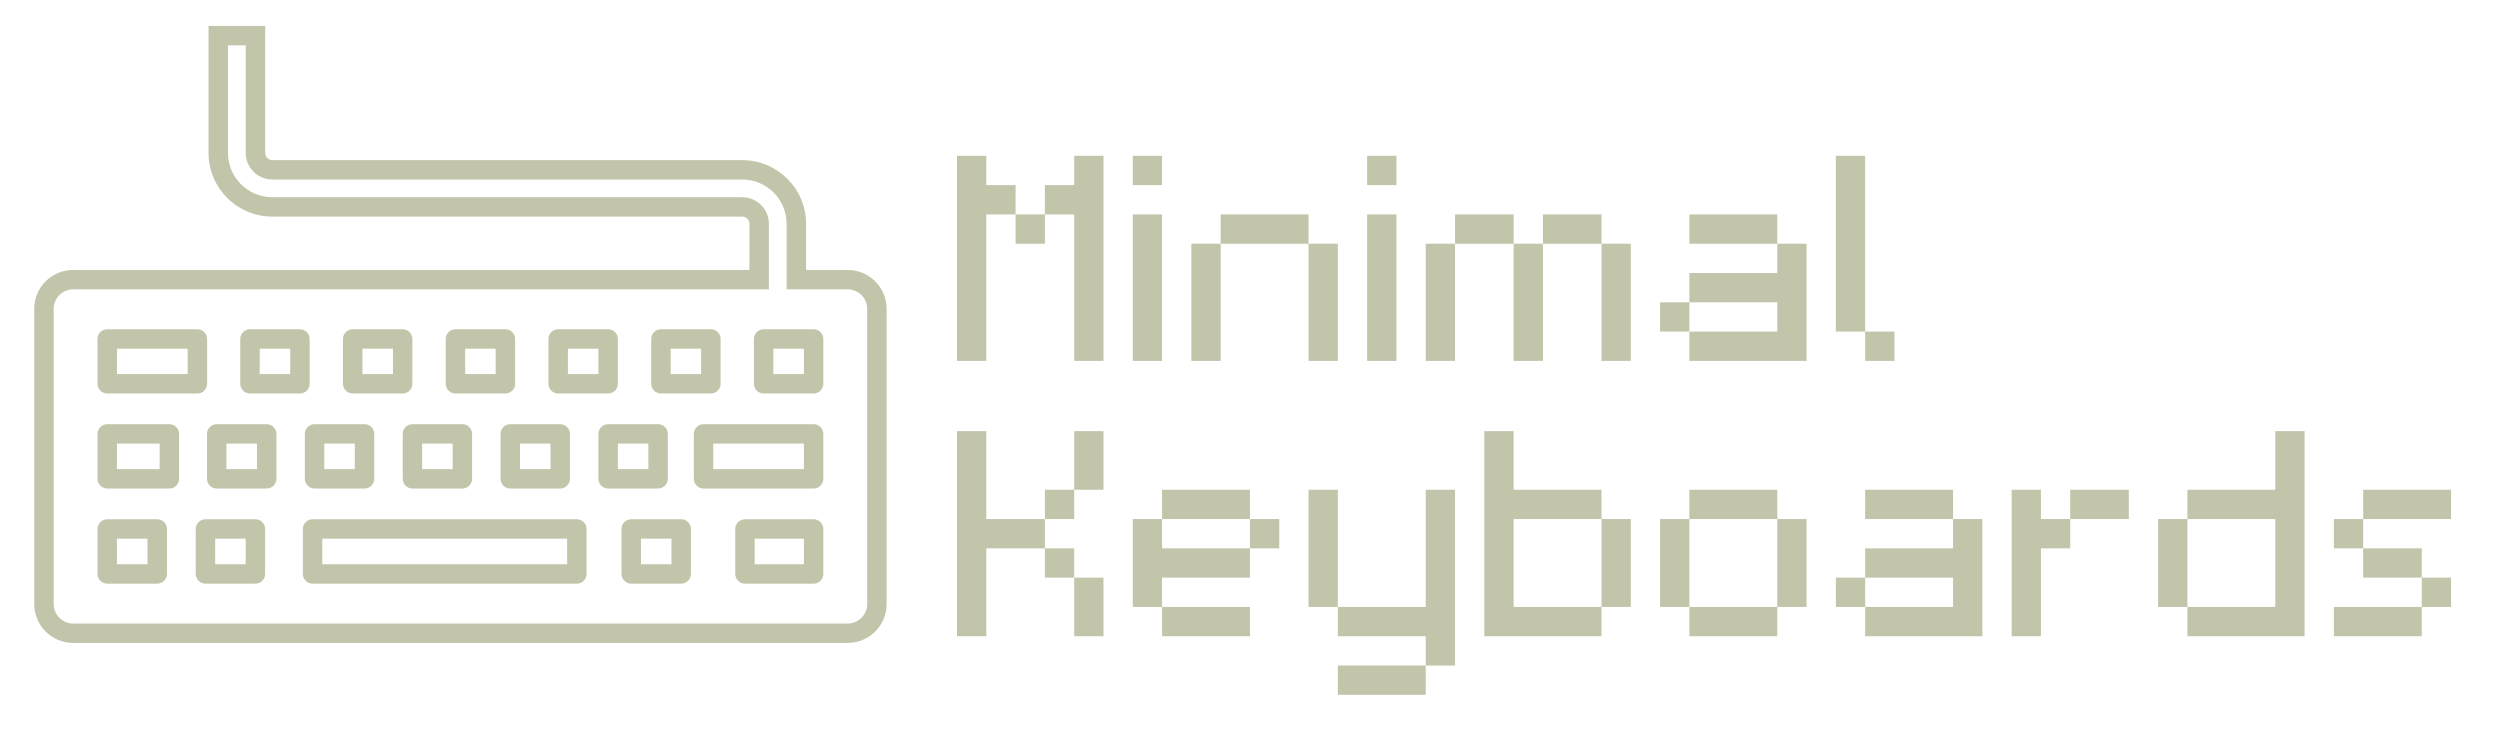 <svg xmlns="http://www.w3.org/2000/svg" xmlns:xlink="http://www.w3.org/1999/xlink" width="1000" zoomAndPan="magnify" viewBox="0 0 750 225" height="300" preserveAspectRatio="xMidYMid meet" version="1.0"><defs><g/><clipPath id="1079e8054a"><path d="M 10.266 7.777 L 265.988 7.777 L 265.988 192.879 L 10.266 192.879 Z M 10.266 7.777 " clip-rule="nonzero"/></clipPath></defs><g clip-path="url(#1079e8054a)"><path fill="#c2c5aa" d="M 77.09 140.738 L 67.93 140.738 L 67.93 133.074 L 77.09 133.074 Z M 79.996 127.254 L 65.016 127.254 C 63.414 127.254 62.094 128.57 62.094 130.176 L 62.094 143.641 C 62.094 145.242 63.414 146.559 65.016 146.559 L 79.996 146.559 C 81.609 146.559 82.922 145.242 82.922 143.641 L 82.922 130.176 C 82.922 128.57 81.609 127.254 79.996 127.254 Z M 87.062 112.227 L 77.914 112.227 L 77.914 104.594 L 87.062 104.594 Z M 92.898 115.141 L 92.898 101.68 C 92.898 100.086 91.582 98.773 89.977 98.773 L 74.996 98.773 C 73.391 98.773 72.074 100.086 72.074 101.68 L 72.074 115.141 C 72.074 116.738 73.391 118.047 74.996 118.047 L 89.977 118.047 C 91.582 118.047 92.898 116.738 92.898 115.141 Z M 73.703 169.273 L 64.551 169.273 L 64.551 161.598 L 73.703 161.598 Z M 76.617 155.777 L 61.637 155.777 C 60.031 155.777 58.715 157.098 58.715 158.691 L 58.715 172.184 C 58.715 173.777 60.031 175.094 61.637 175.094 L 76.617 175.094 C 78.227 175.094 79.539 173.777 79.539 172.184 L 79.539 158.691 C 79.539 157.098 78.227 155.777 76.617 155.777 Z M 47.895 140.738 L 35.086 140.738 L 35.086 133.074 L 47.895 133.074 Z M 50.809 127.254 L 32.172 127.254 C 30.57 127.254 29.254 128.57 29.254 130.176 L 29.254 143.641 C 29.254 145.242 30.57 146.559 32.172 146.559 L 50.809 146.559 C 52.414 146.559 53.73 145.242 53.73 143.641 L 53.73 130.176 C 53.73 128.57 52.414 127.254 50.809 127.254 Z M 35.086 104.594 L 56.301 104.594 L 56.301 112.227 L 35.086 112.227 Z M 32.172 118.047 L 59.215 118.047 C 60.82 118.047 62.137 116.738 62.137 115.141 L 62.137 101.68 C 62.137 100.086 60.82 98.773 59.215 98.773 L 32.172 98.773 C 30.57 98.773 29.254 100.086 29.254 101.68 L 29.254 115.141 C 29.254 116.738 30.57 118.047 32.172 118.047 Z M 44.242 169.273 L 35.086 169.273 L 35.086 161.598 L 44.242 161.598 Z M 47.16 155.777 L 32.172 155.777 C 30.57 155.777 29.254 157.098 29.254 158.691 L 29.254 172.184 C 29.254 173.777 30.57 175.094 32.172 175.094 L 47.16 175.094 C 48.766 175.094 50.082 173.777 50.082 172.184 L 50.082 158.691 C 50.082 157.098 48.766 155.777 47.16 155.777 Z M 201.441 169.273 L 192.293 169.273 L 192.293 161.598 L 201.441 161.598 Z M 204.348 155.777 L 189.379 155.777 C 187.77 155.777 186.457 157.098 186.457 158.691 L 186.457 172.184 C 186.457 173.777 187.77 175.094 189.379 175.094 L 204.348 175.094 C 205.969 175.094 207.277 173.777 207.277 172.184 L 207.277 158.691 C 207.277 157.098 205.969 155.777 204.348 155.777 Z M 241.164 112.227 L 232.008 112.227 L 232.008 104.594 L 241.164 104.594 Z M 244.078 98.773 L 229.094 98.773 C 227.492 98.773 226.172 100.086 226.172 101.68 L 226.172 115.141 C 226.172 116.738 227.492 118.047 229.094 118.047 L 244.078 118.047 C 245.688 118.047 247 116.738 247 115.141 L 247 101.68 C 247 100.086 245.688 98.773 244.078 98.773 Z M 241.164 140.738 L 213.984 140.738 L 213.984 133.074 L 241.164 133.074 Z M 244.078 127.254 L 211.07 127.254 C 209.465 127.254 208.152 128.57 208.152 130.176 L 208.152 143.641 C 208.152 145.242 209.465 146.559 211.07 146.559 L 244.078 146.559 C 245.688 146.559 247 145.242 247 143.641 L 247 130.176 C 247 128.57 245.688 127.254 244.078 127.254 Z M 194.512 140.738 L 185.352 140.738 L 185.352 133.074 L 194.512 133.074 Z M 197.422 146.559 C 199.023 146.559 200.348 145.242 200.348 143.641 L 200.348 130.176 C 200.348 128.57 199.023 127.254 197.422 127.254 L 182.438 127.254 C 180.832 127.254 179.516 128.57 179.516 130.176 L 179.516 143.641 C 179.516 145.242 180.832 146.559 182.438 146.559 Z M 170.141 169.273 L 96.688 169.273 L 96.688 161.598 L 170.141 161.598 Z M 173.059 155.777 L 93.77 155.777 C 92.16 155.777 90.852 157.098 90.852 158.691 L 90.852 172.184 C 90.852 173.777 92.16 175.094 93.77 175.094 L 173.059 175.094 C 174.652 175.094 175.977 173.777 175.977 172.184 L 175.977 158.691 C 175.977 157.098 174.652 155.777 173.059 155.777 Z M 241.164 169.273 L 226.41 169.273 L 226.41 161.598 L 241.164 161.598 Z M 244.078 155.777 L 223.496 155.777 C 221.883 155.777 220.574 157.098 220.574 158.691 L 220.574 172.184 C 220.574 173.777 221.883 175.094 223.496 175.094 L 244.078 175.094 C 245.688 175.094 247 173.777 247 172.184 L 247 158.691 C 247 157.098 245.688 155.777 244.078 155.777 Z M 97.289 133.074 L 106.441 133.074 L 106.441 140.738 L 97.289 140.738 Z M 91.453 130.176 L 91.453 143.641 C 91.453 145.242 92.762 146.559 94.375 146.559 L 109.359 146.559 C 110.961 146.559 112.277 145.242 112.277 143.641 L 112.277 130.176 C 112.277 128.57 110.961 127.254 109.359 127.254 L 94.375 127.254 C 92.762 127.254 91.453 128.57 91.453 130.176 Z M 201.199 104.594 L 210.34 104.594 L 210.34 112.227 L 201.199 112.227 Z M 198.285 118.047 L 213.258 118.047 C 214.867 118.047 216.18 116.738 216.18 115.141 L 216.18 101.68 C 216.18 100.086 214.867 98.773 213.258 98.773 L 198.285 98.773 C 196.672 98.773 195.363 100.086 195.363 101.68 L 195.363 115.141 C 195.363 116.738 196.672 118.047 198.285 118.047 Z M 170.371 104.594 L 179.52 104.594 L 179.52 112.227 L 170.371 112.227 Z M 167.457 118.047 L 182.434 118.047 C 184.047 118.047 185.355 116.738 185.355 115.141 L 185.355 101.68 C 185.355 100.086 184.047 98.773 182.434 98.773 L 167.457 98.773 C 165.852 98.773 164.535 100.086 164.535 101.68 L 164.535 115.141 C 164.535 116.738 165.852 118.047 167.457 118.047 Z M 126.648 133.074 L 135.797 133.074 L 135.797 140.738 L 126.648 140.738 Z M 120.812 130.176 L 120.812 143.641 C 120.812 145.242 122.125 146.559 123.734 146.559 L 138.711 146.559 C 140.316 146.559 141.633 145.242 141.633 143.641 L 141.633 130.176 C 141.633 128.57 140.316 127.254 138.711 127.254 L 123.734 127.254 C 122.125 127.254 120.812 128.57 120.812 130.176 Z M 165.156 140.738 L 156 140.738 L 156 133.074 L 165.156 133.074 Z M 153.09 127.254 C 151.477 127.254 150.164 128.57 150.164 130.176 L 150.164 143.641 C 150.164 145.242 151.477 146.559 153.09 146.559 L 168.066 146.559 C 169.676 146.559 170.992 145.242 170.992 143.641 L 170.992 130.176 C 170.992 128.574 169.676 127.254 168.066 127.254 Z M 108.727 104.594 L 117.879 104.594 L 117.879 112.227 L 108.727 112.227 Z M 105.812 118.047 L 120.793 118.047 C 122.406 118.047 123.715 116.738 123.715 115.141 L 123.715 101.68 C 123.715 100.086 122.406 98.773 120.793 98.773 L 105.812 98.773 C 104.211 98.773 102.891 100.086 102.891 101.68 L 102.891 115.141 C 102.891 116.738 104.211 118.047 105.812 118.047 Z M 139.547 104.594 L 148.699 104.594 L 148.699 112.227 L 139.547 112.227 Z M 136.633 118.047 L 151.613 118.047 C 153.227 118.047 154.535 116.738 154.535 115.141 L 154.535 101.68 C 154.535 100.086 153.227 98.773 151.613 98.773 L 136.633 98.773 C 135.027 98.773 133.711 100.086 133.711 101.68 L 133.711 115.141 C 133.711 116.738 135.027 118.047 136.633 118.047 Z M 260.152 181.23 C 260.152 184.438 257.512 187.059 254.305 187.059 L 21.949 187.059 C 18.738 187.059 16.102 184.438 16.102 181.23 L 16.102 92.633 C 16.102 89.43 18.734 86.805 21.949 86.805 L 230.664 86.805 L 230.664 67.129 C 230.664 62.738 227.082 59.164 222.68 59.164 L 81.699 59.164 C 74.363 59.164 68.395 53.215 68.395 45.895 L 68.395 13.598 L 73.719 13.598 L 73.719 45.895 C 73.719 50.285 77.297 53.855 81.699 53.855 L 222.68 53.855 C 230.016 53.855 235.984 59.809 235.984 67.129 L 235.984 86.805 L 254.305 86.805 C 257.512 86.805 260.152 89.43 260.152 92.633 Z M 254.305 80.988 L 241.824 80.988 L 241.824 67.129 C 241.824 56.602 233.234 48.039 222.68 48.039 L 81.699 48.039 C 80.52 48.039 79.555 47.074 79.555 45.895 L 79.555 7.777 L 62.559 7.777 L 62.559 45.895 C 62.559 56.422 71.145 64.984 81.699 64.984 L 222.68 64.984 C 223.863 64.984 224.828 65.949 224.828 67.129 L 224.828 80.984 L 21.949 80.984 C 15.504 80.984 10.266 86.211 10.266 92.633 L 10.266 181.23 C 10.266 187.652 15.504 192.879 21.949 192.879 L 254.305 192.879 C 260.746 192.879 265.988 187.652 265.988 181.23 L 265.988 92.633 C 265.988 86.211 260.746 80.988 254.305 80.988 " fill-opacity="1" fill-rule="nonzero"/></g><g fill="#c2c5aa" fill-opacity="1"><g transform="translate(282.705, 108.27)"><g><path d="M 39.551 0 L 48.34 0 L 48.34 -61.527 L 39.551 -61.527 L 39.551 -52.734 L 30.762 -52.734 L 30.762 -43.945 L 39.551 -43.945 Z M 4.395 0 L 13.184 0 L 13.184 -43.945 L 21.973 -43.945 L 21.973 -52.734 L 13.184 -52.734 L 13.184 -61.527 L 4.395 -61.527 Z M 21.973 -35.156 L 30.762 -35.156 L 30.762 -43.945 L 21.973 -43.945 Z M 21.973 -35.156 "/></g></g></g><g fill="#c2c5aa" fill-opacity="1"><g transform="translate(335.437, 108.27)"><g><path d="M 4.395 0 L 13.184 0 L 13.184 -43.945 L 4.395 -43.945 Z M 4.395 -52.734 L 13.184 -52.734 L 13.184 -61.527 L 4.395 -61.527 Z M 4.395 -52.734 "/></g></g></g><g fill="#c2c5aa" fill-opacity="1"><g transform="translate(353.014, 108.27)"><g><path d="M 39.551 0 L 48.34 0 L 48.34 -35.156 L 39.551 -35.156 Z M 4.395 0 L 13.184 0 L 13.184 -35.156 L 4.395 -35.156 Z M 13.184 -35.156 L 39.551 -35.156 L 39.551 -43.945 L 13.184 -43.945 Z M 13.184 -35.156 "/></g></g></g><g fill="#c2c5aa" fill-opacity="1"><g transform="translate(405.745, 108.27)"><g><path d="M 4.395 0 L 13.184 0 L 13.184 -43.945 L 4.395 -43.945 Z M 4.395 -52.734 L 13.184 -52.734 L 13.184 -61.527 L 4.395 -61.527 Z M 4.395 -52.734 "/></g></g></g><g fill="#c2c5aa" fill-opacity="1"><g transform="translate(423.323, 108.27)"><g><path d="M 57.133 0 L 65.922 0 L 65.922 -35.156 L 57.133 -35.156 Z M 4.395 0 L 13.184 0 L 13.184 -35.156 L 4.395 -35.156 Z M 13.184 -35.156 L 30.762 -35.156 L 30.762 -43.945 L 13.184 -43.945 Z M 30.762 0 L 39.551 0 L 39.551 -35.156 L 30.762 -35.156 Z M 39.551 -35.156 L 57.133 -35.156 L 57.133 -43.945 L 39.551 -43.945 Z M 39.551 -35.156 "/></g></g></g><g fill="#c2c5aa" fill-opacity="1"><g transform="translate(493.631, 108.27)"><g><path d="M 13.184 0 L 48.34 0 L 48.34 -35.156 L 39.551 -35.156 L 39.551 -26.367 L 13.184 -26.367 L 13.184 -17.578 L 39.551 -17.578 L 39.551 -8.789 L 13.184 -8.789 Z M 4.395 -8.789 L 13.184 -8.789 L 13.184 -17.578 L 4.395 -17.578 Z M 13.184 -35.156 L 39.551 -35.156 L 39.551 -43.945 L 13.184 -43.945 Z M 13.184 -35.156 "/></g></g></g><g fill="#c2c5aa" fill-opacity="1"><g transform="translate(546.363, 108.27)"><g><path d="M 4.395 -8.789 L 13.184 -8.789 L 13.184 -61.527 L 4.395 -61.527 Z M 13.184 0 L 21.973 0 L 21.973 -8.789 L 13.184 -8.789 Z M 13.184 0 "/></g></g></g><g fill="#c2c5aa" fill-opacity="1"><g transform="translate(569.206, 108.27)"><g/></g></g><g fill="#c2c5aa" fill-opacity="1"><g transform="translate(282.705, 190.869)"><g><path d="M 4.395 0 L 13.184 0 L 13.184 -26.367 L 30.762 -26.367 L 30.762 -35.156 L 13.184 -35.156 L 13.184 -61.527 L 4.395 -61.527 Z M 30.762 -17.578 L 39.551 -17.578 L 39.551 -26.367 L 30.762 -26.367 Z M 30.762 -35.156 L 39.551 -35.156 L 39.551 -43.945 L 30.762 -43.945 Z M 39.551 0 L 48.34 0 L 48.34 -17.578 L 39.551 -17.578 Z M 39.551 -43.945 L 48.34 -43.945 L 48.34 -61.527 L 39.551 -61.527 Z M 39.551 -43.945 "/></g></g></g><g fill="#c2c5aa" fill-opacity="1"><g transform="translate(335.437, 190.869)"><g><path d="M 4.395 -8.789 L 13.184 -8.789 L 13.184 -17.578 L 39.551 -17.578 L 39.551 -26.367 L 13.184 -26.367 L 13.184 -35.156 L 4.395 -35.156 Z M 13.184 0 L 39.551 0 L 39.551 -8.789 L 13.184 -8.789 Z M 13.184 -35.156 L 39.551 -35.156 L 39.551 -43.945 L 13.184 -43.945 Z M 39.551 -26.367 L 48.34 -26.367 L 48.34 -35.156 L 39.551 -35.156 Z M 39.551 -26.367 "/></g></g></g><g fill="#c2c5aa" fill-opacity="1"><g transform="translate(388.168, 190.869)"><g><path d="M 39.551 8.789 L 13.184 8.789 L 13.184 17.578 L 39.551 17.578 Z M 4.395 -8.789 L 13.184 -8.789 L 13.184 -43.945 L 4.395 -43.945 Z M 13.184 0 L 39.551 0 L 39.551 8.789 L 48.34 8.789 L 48.34 -43.945 L 39.551 -43.945 L 39.551 -8.789 L 13.184 -8.789 Z M 13.184 0 "/></g></g></g><g fill="#c2c5aa" fill-opacity="1"><g transform="translate(440.9, 190.869)"><g><path d="M 4.395 0 L 39.551 0 L 39.551 -8.789 L 13.184 -8.789 L 13.184 -35.156 L 39.551 -35.156 L 39.551 -43.945 L 13.184 -43.945 L 13.184 -61.527 L 4.395 -61.527 Z M 39.551 -8.789 L 48.34 -8.789 L 48.34 -35.156 L 39.551 -35.156 Z M 39.551 -8.789 "/></g></g></g><g fill="#c2c5aa" fill-opacity="1"><g transform="translate(493.631, 190.869)"><g><path d="M 39.551 -8.789 L 13.184 -8.789 L 13.184 0 L 39.551 0 Z M 4.395 -8.789 L 13.184 -8.789 L 13.184 -35.156 L 4.395 -35.156 Z M 13.184 -35.156 L 39.551 -35.156 L 39.551 -43.945 L 13.184 -43.945 Z M 39.551 -8.789 L 48.34 -8.789 L 48.34 -35.156 L 39.551 -35.156 Z M 39.551 -8.789 "/></g></g></g><g fill="#c2c5aa" fill-opacity="1"><g transform="translate(546.363, 190.869)"><g><path d="M 13.184 0 L 48.34 0 L 48.34 -35.156 L 39.551 -35.156 L 39.551 -26.367 L 13.184 -26.367 L 13.184 -17.578 L 39.551 -17.578 L 39.551 -8.789 L 13.184 -8.789 Z M 4.395 -8.789 L 13.184 -8.789 L 13.184 -17.578 L 4.395 -17.578 Z M 13.184 -35.156 L 39.551 -35.156 L 39.551 -43.945 L 13.184 -43.945 Z M 13.184 -35.156 "/></g></g></g><g fill="#c2c5aa" fill-opacity="1"><g transform="translate(599.095, 190.869)"><g><path d="M 4.395 0 L 13.184 0 L 13.184 -26.367 L 21.973 -26.367 L 21.973 -35.156 L 13.184 -35.156 L 13.184 -43.945 L 4.395 -43.945 Z M 21.973 -35.156 L 39.551 -35.156 L 39.551 -43.945 L 21.973 -43.945 Z M 21.973 -35.156 "/></g></g></g><g fill="#c2c5aa" fill-opacity="1"><g transform="translate(643.038, 190.869)"><g><path d="M 13.184 0 L 48.34 0 L 48.34 -61.527 L 39.551 -61.527 L 39.551 -43.945 L 13.184 -43.945 L 13.184 -35.156 L 39.551 -35.156 L 39.551 -8.789 L 13.184 -8.789 Z M 4.395 -8.789 L 13.184 -8.789 L 13.184 -35.156 L 4.395 -35.156 Z M 4.395 -8.789 "/></g></g></g><g fill="#c2c5aa" fill-opacity="1"><g transform="translate(695.769, 190.869)"><g><path d="M 13.184 -35.156 L 4.395 -35.156 L 4.395 -26.367 L 13.184 -26.367 Z M 4.395 0 L 30.762 0 L 30.762 -8.789 L 4.395 -8.789 Z M 13.184 -17.578 L 30.762 -17.578 L 30.762 -26.367 L 13.184 -26.367 Z M 13.184 -35.156 L 39.551 -35.156 L 39.551 -43.945 L 13.184 -43.945 Z M 30.762 -8.789 L 39.551 -8.789 L 39.551 -17.578 L 30.762 -17.578 Z M 30.762 -8.789 "/></g></g></g></svg>